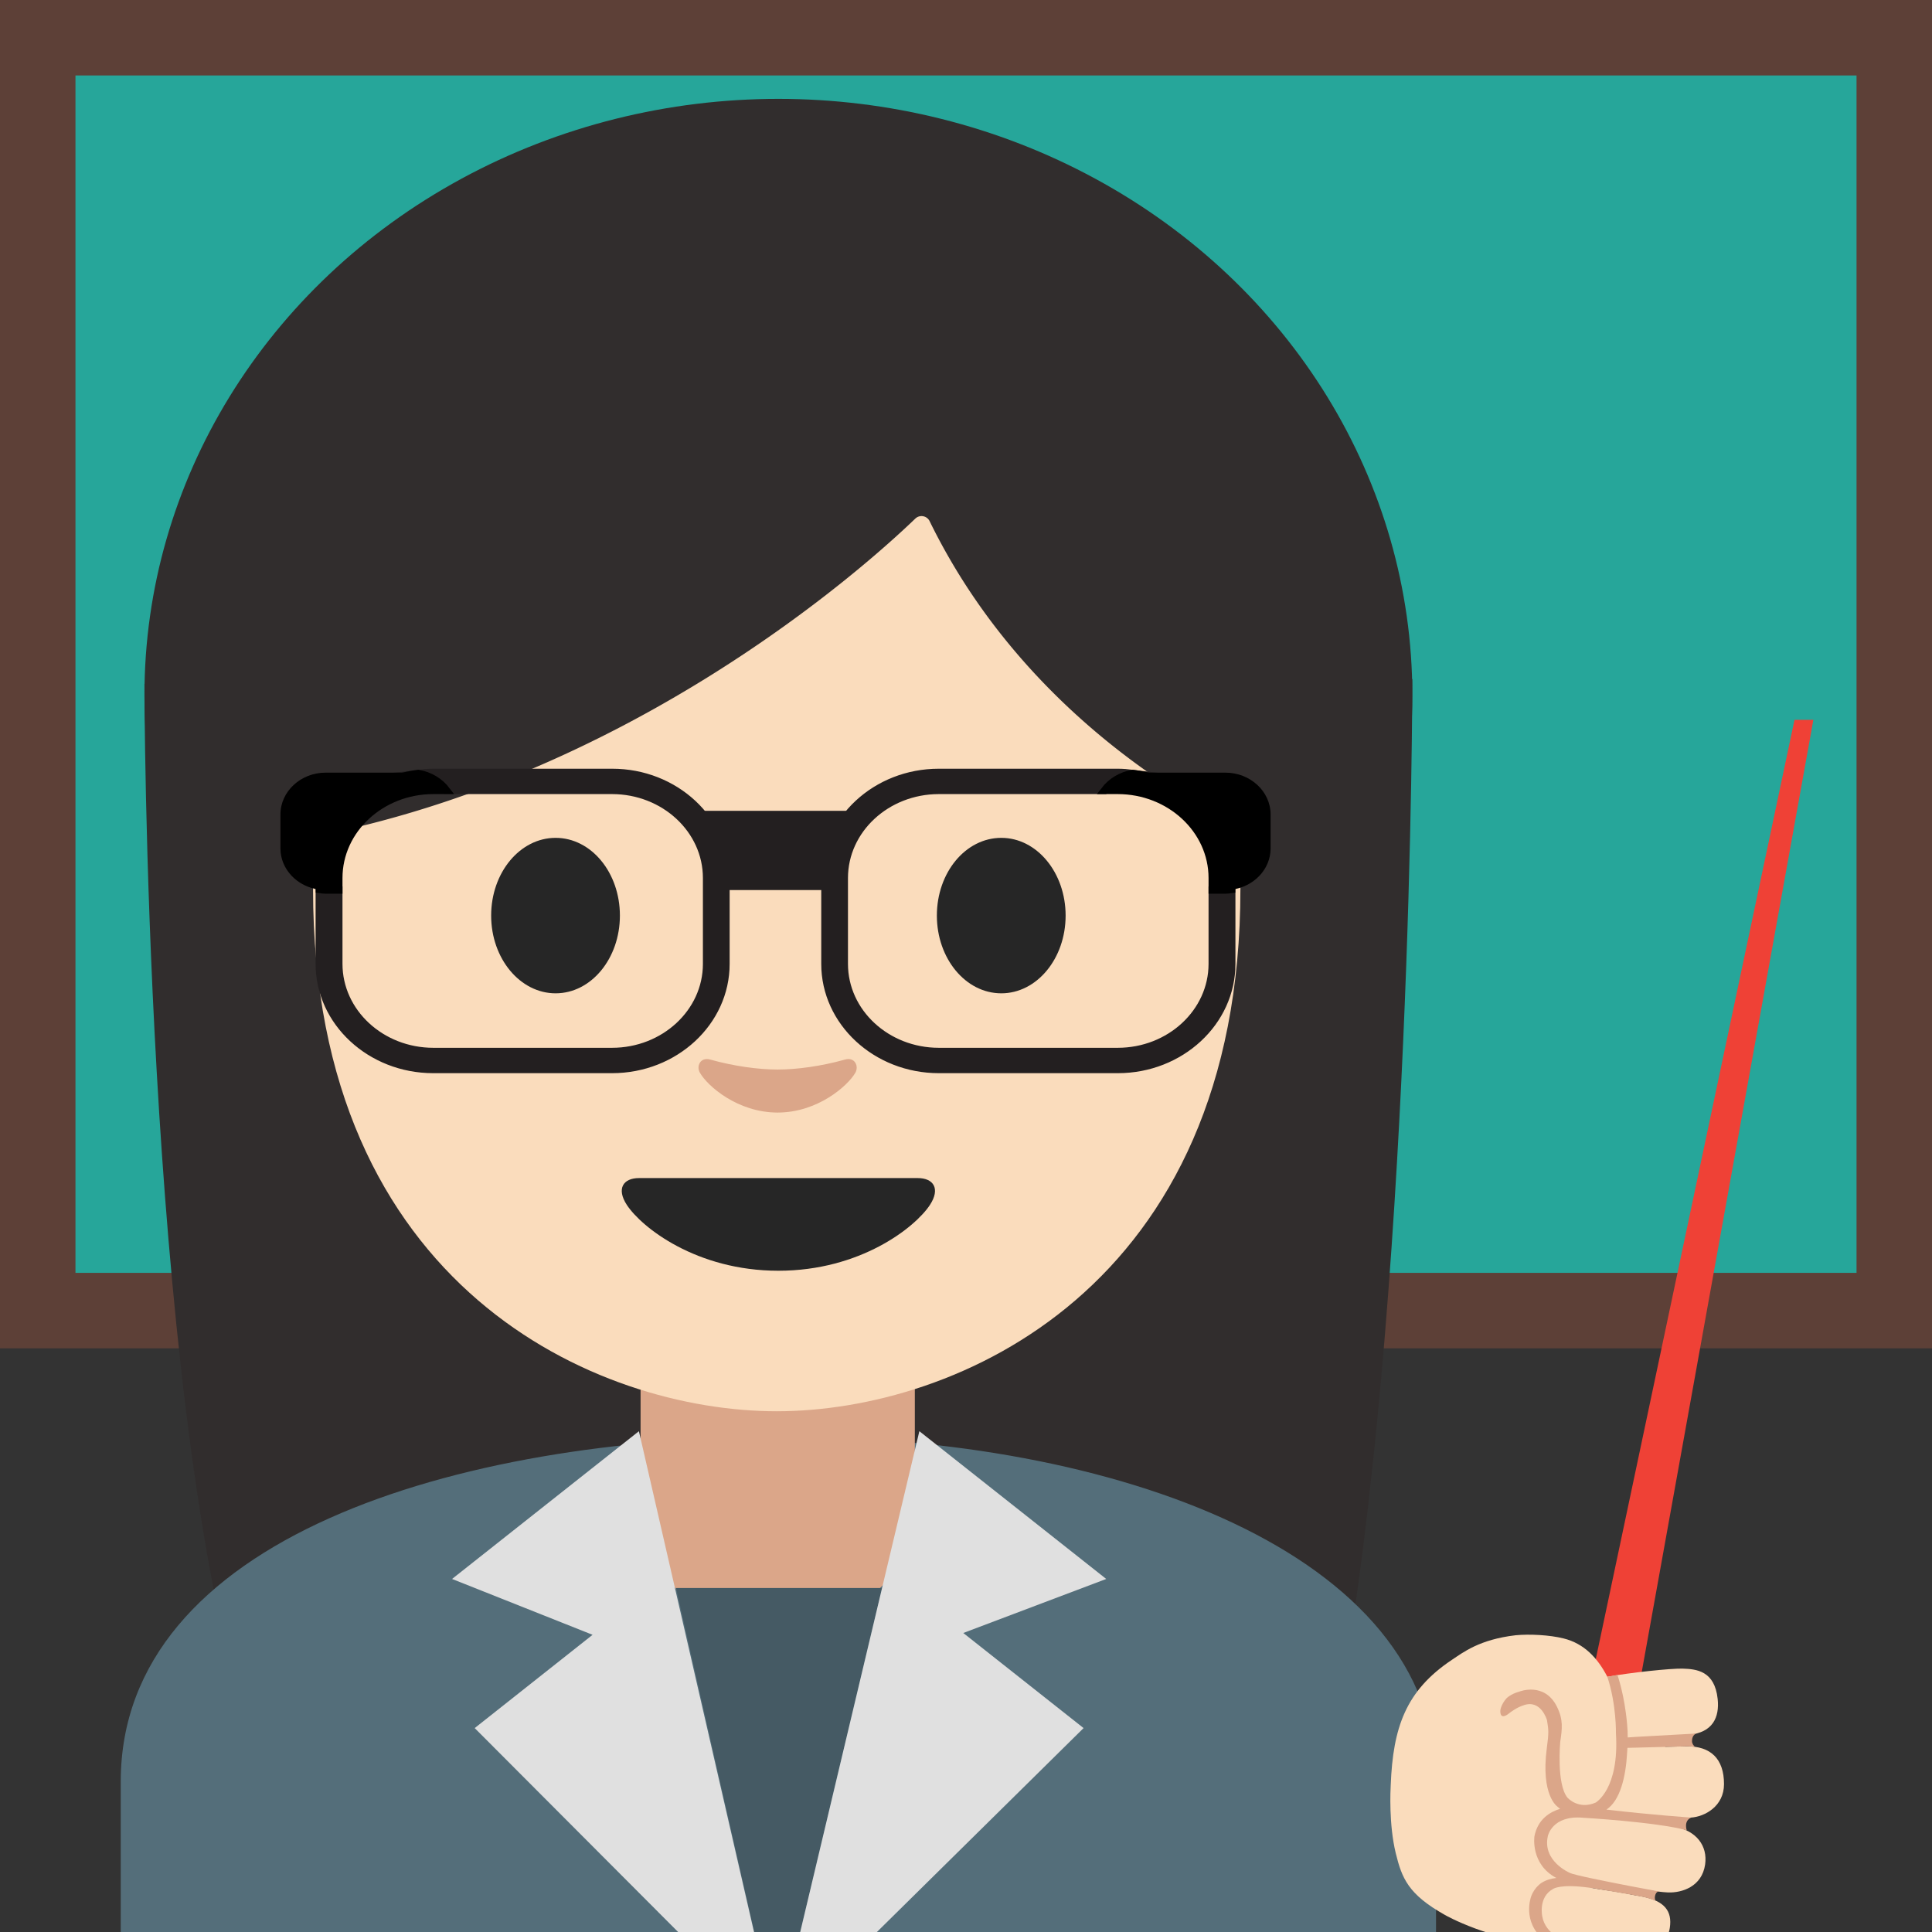 <svg xmlns="http://www.w3.org/2000/svg" width="1em" height="1em" viewBox="0 0 128 128"><rect x="0" y="0" width="128" height="128" fill="#333333" stroke="none"/><path fill="#fff" d="M17.05 96.06H37.9v3.99H17.05z"/><path fill="#26a69a" d="M2.5 2.5h123v84.33H2.5z"/><path fill="#5d4037" d="M123 5v79.33H5V5zm5-5H0v89.33h128z"/><path fill="#312d2d" d="M16.08 113.47C9.57 91.13 9.57 45.32 9.57 45.32l84-.33s0 41.49-4.88 68.19z"/><ellipse cx="51.57" cy="46.05" fill="#312d2d" rx="42" ry="39.5"/><path fill="#546e7a" d="M8 118.03V128h87.14v-9.97c0-15.17-21.39-22.87-43.24-22.84c-21.71.02-43.9 6.77-43.9 22.84"/><path fill="#dba689" d="M51.52 90.18h-9.08v9.59c0 4.34 3.7 7.86 8.26 7.86h1.65c4.56 0 8.26-3.52 8.26-7.86v-9.59z"/><path fill="#fadcbc" d="M51.46 13.51c-24.35 0-30.72 18.87-30.72 45.39c0 26.51 18.89 34.6 30.72 34.6s30.72-8.09 30.72-34.6c0-26.52-6.37-45.39-30.72-45.39"/><path fill="#262626" d="M60.8 78.05H42.34c-1.06 0-1.51.71-.81 1.78c.98 1.49 4.61 4.36 10.04 4.36s9.06-2.87 10.04-4.36c.7-1.07.25-1.78-.81-1.78M41.07 60.66c0 2.84-1.9 5.15-4.26 5.15c-2.35 0-4.27-2.3-4.27-5.15s1.91-5.15 4.27-5.15s4.26 2.3 4.26 5.15m21 0c0 2.84 1.9 5.15 4.27 5.15c2.35 0 4.26-2.3 4.26-5.15s-1.91-5.15-4.26-5.15c-2.37 0-4.27 2.3-4.27 5.15"/><path fill="#dba689" d="M55.98 70.2c-1.57.44-3.2.66-4.46.66s-2.89-.22-4.46-.66c-.67-.19-.94.45-.69.87c.5.88 2.5 2.64 5.15 2.64s4.65-1.77 5.15-2.64c.24-.42-.02-1.06-.69-.87"/><path fill="#312d2d" d="M60.64 34.36c-3.23 3.11-19.29 17.58-41.42 21.35V26.05S28.77 7.1 51.69 7.1s32.47 19.43 32.47 19.43v29.19S69.14 49.96 61.6 34.55a.596.596 0 0 0-.96-.19"/><path fill="#455a64" d="M44.79 105.21h13.65l-6.98 29.34z"/><path fill="#e0e0e0" d="m31.45 114.49l7.81-6.18l-9.31-3.7l12.38-9.79l9.13 39.73zm32.37-6.3l7.97 6.3l-20.33 20.06l9.45-39.73l12.38 9.79z"/><path fill="none" d="M30.14 56.21c0 1.52-1.34 2.77-2.99 2.77h-4.71v4.89c0 3.2 2.81 5.8 6.26 5.8h11.85c3.45 0 6.26-2.6 6.26-5.8v-5.69c0-3.2-2.81-5.8-6.26-5.8H29.59c.34.45.55.99.55 1.58z"/><path fill="#231f20" stroke="#231f20" stroke-miterlimit="10" stroke-width=".481" d="M40.56 51.17H28.71c-.34 0-.68.03-1.01.07c.78.13 1.45.55 1.89 1.13h10.96c3.45 0 6.26 2.6 6.26 5.8v5.69c0 3.2-2.81 5.8-6.26 5.8H28.71c-3.45 0-6.26-2.6-6.26-5.8v-4.89h-.88c-.14 0-.28-.02-.42-.04v4.93c0 3.86 3.39 7 7.55 7h11.85c4.16 0 7.55-3.14 7.55-7v-5.69c.01-3.86-3.38-7-7.54-7z"/><path d="M27.7 51.24c-.18-.03-.36-.05-.54-.05h-5.59c-1.64 0-2.99 1.24-2.99 2.77v2.25c0 1.39 1.12 2.54 2.57 2.73v-.76c0-3.55 2.86-6.48 6.55-6.94"/><path stroke="#000" stroke-miterlimit="10" stroke-width=".481" d="M22.45 58.97v-.8c0-3.2 2.81-5.8 6.26-5.8h.89c-.44-.58-1.11-1-1.89-1.13c-3.69.46-6.55 3.39-6.55 6.93v.76c.14.02.27.04.42.04z"/><path fill="none" d="M72.61 56.21c0 1.52 1.34 2.77 2.99 2.77h4.71v4.89c0 3.2-2.81 5.8-6.26 5.8H62.2c-3.45 0-6.26-2.6-6.26-5.8v-5.69c0-3.2 2.81-5.8 6.26-5.8h10.96c-.34.45-.55.99-.55 1.58z"/><path fill="#231f20" stroke="#231f20" stroke-miterlimit="10" stroke-width=".481" d="M62.2 51.17h11.85c.34 0 .68.03 1.01.07c-.78.13-1.45.55-1.89 1.13H62.2c-3.45 0-6.26 2.6-6.26 5.8v5.69c0 3.2 2.81 5.8 6.26 5.8h11.85c3.45 0 6.26-2.6 6.26-5.8v-4.89h.88c.14 0 .28-.02.42-.04v4.93c0 3.86-3.39 7-7.55 7H62.2c-4.16 0-7.55-3.14-7.55-7v-5.69c0-3.86 3.38-7 7.55-7z"/><path d="M75.06 51.24c.18-.03.36-.05.54-.05h5.59c1.64 0 2.99 1.24 2.99 2.77v2.25c0 1.39-1.12 2.54-2.57 2.73v-.76c-.01-3.55-2.86-6.48-6.55-6.94"/><path stroke="#000" stroke-miterlimit="10" stroke-width=".481" d="M80.31 58.97v-.8c0-3.2-2.81-5.8-6.26-5.8h-.89c.44-.58 1.11-1 1.89-1.13c3.69.46 6.55 3.39 6.55 6.93v.76c-.14.02-.27.04-.42.04z"/><path fill="#231f20" d="M55.37 58.97h-8.16l-1.1-5.25h10.46z"/><path fill="#ef4136" d="m107.8 116.15l-3.26-.63l14.35-67.83h1.25z"/><path fill="#fadcbc" d="M103.59 108.55c1.38.34 2.27 1.32 2.9 2.54c1.54-.28 4.21-.56 4.98-.54c.91.03 2.13.13 2.33 2.01c.13 1.22-.33 2.23-1.9 2.37c-.58.05-1.19.09-1.78.12l.21.68c.54-.01 1.04-.02 1.41-.03c1.59-.02 2.48.82 2.48 2.5c0 1.47-1.27 2.16-2.19 2.22c-.49.03-1.86-.05-3.21-.17l-.14.29l-.06.09c.85.13 1.67.27 2.24.37c1.55.27 2.28 1.3 2.11 2.52c-.21 1.48-1.54 1.89-2.45 1.86c-.68-.02-3.09-.39-4.7-.74l-.31.45q.165.03.36.06c.02 0 .04.01.06.01c.11.02.22.03.33.05c.02 0 .05.01.07.01l.39.06h.02c.14.02.28.05.41.07c.03 0 .05.01.08.01l.32.06c.04.01.09.02.13.02c.09.02.18.03.27.05l.14.03c.09.02.18.03.26.05c.04.01.08.02.13.02c.12.02.25.05.37.07c1.41.29 1.95.94 1.78 2.06c-.24 1.57-1.83 1.92-2.66 1.84c-.84-.08-3.67-.66-4.6-1.06c-.06-.03-.12-.06-.17-.09l-.32.47c-4.16-.28-7.15-2.01-7.15-2.01c-2.44-1.37-2.85-2.43-3.26-4.1c-.46-1.9-.35-4.16-.33-4.52c.15-3.79.99-6.24 4.05-8.28c.74-.49 1.82-1.35 4.22-1.63c.93-.09 2.26-.02 3.18.21"/><path fill="#dba689" d="M107.06 114.84s.04-1.91-.57-3.75l.67-.12s.47 1.31.64 3.26c.03.32.04.6.04.88l.59-.04l3.97-.22s-.3.06-.3.5c0 .18.11.31.2.38q-.255-.03-.54-.03l-3.94.1c-.01.11-.01.22-.02.34c-.09 1.61-.47 3.16-1.37 3.75c2.98.35 5.62.53 5.62.53c-.52.21-.3.84-.3.84c-2-.55-6.87-.83-6.87-.83c-2.05-.18-2.33 1.21-2.33 1.21c-.38 1.67 1.45 2.44 1.45 2.44c.24.14 2.42.57 3.96.87l1.55.29l.44.08c-.05-.01-.23-.02-.3.29c-.03.15 0 .25.03.32c-.23-.1-.51-.19-.83-.26c-.73-.15-2.94-.51-3.11-.54l-.55-.08c-1.83-.24-2.28.09-2.28.09c-1.02.54-.73 1.83-.73 1.83c.22 1.24 1.6 1.64 1.6 1.64c.53.16 3.32.83 3.32.83l-4.23-.55c-.3-.1-.41-.23-.57-.36c-1.49-1.22-.86-2.88-.86-2.88c.23-.64.71-.92.71-.92c.29-.18.62-.27.96-.31c-1.73-.92-1.45-2.76-1.45-2.76c.22-1.14 1.04-1.62 1.7-1.82c-.06-.05-.12-.09-.18-.15c0 0-1.11-.73-.7-3.87c.14-1.05.12-1.2.01-1.86c0 0-.4-1.42-1.58-.97c0 0-.4.1-1.02.59c0 0-.5.39-.49-.22c0-.18.13-.51.38-.81c0 0 .26-.31.89-.48c0 0 1.65-.66 2.48 1c.43.87.35 1.45.22 2.33c0 0-.26 2.8.48 3.7c0 0 .72.83 1.88.32c-.01-.01 1.56-.87 1.33-4.58"/></svg>